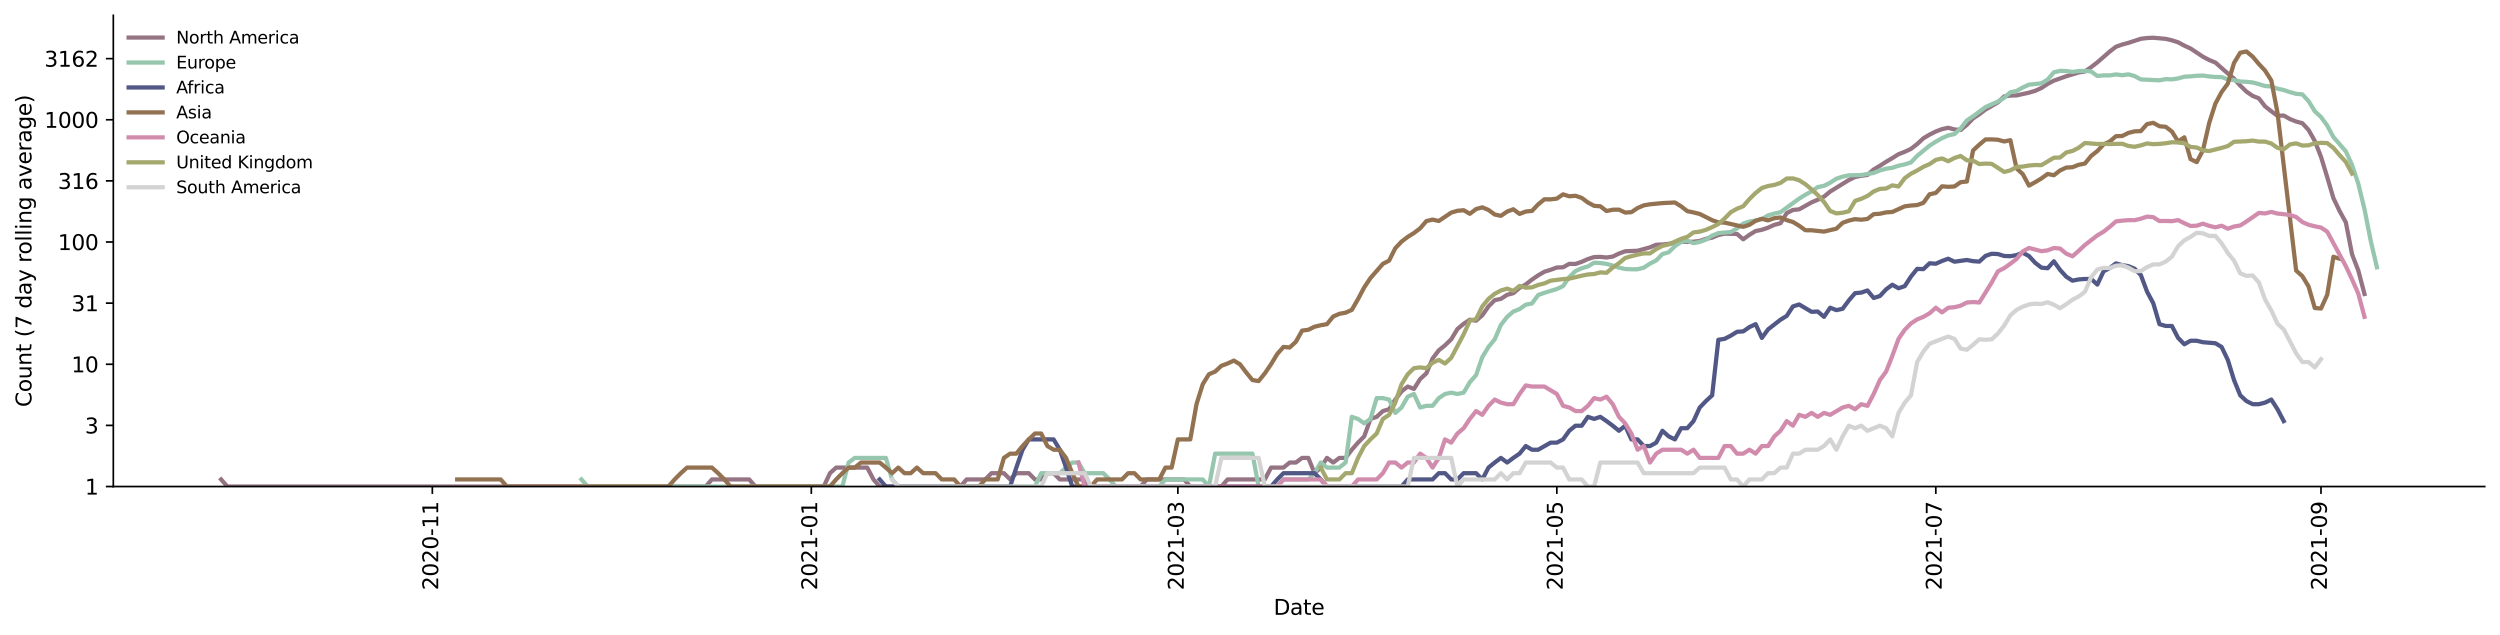 <?xml version="1.0" encoding="utf-8" standalone="no"?>
<!DOCTYPE svg PUBLIC "-//W3C//DTD SVG 1.1//EN"
  "http://www.w3.org/Graphics/SVG/1.1/DTD/svg11.dtd">
<svg height="298.621pt" version="1.1" viewBox="0 0 1176.528 298.621" width="1176.528pt" xmlns="http://www.w3.org/2000/svg" xmlns:xlink="http://www.w3.org/1999/xlink">
 <defs>
  <style type="text/css">*{stroke-linecap:butt;stroke-linejoin:round;}</style>
 </defs>
 <g id="figure_1">
  <g id="patch_1">
   <path d="M 0 298.621 
L 1176.528 298.621 
L 1176.528 0 
L 0 0 
z
" style="fill:#ffffff;"/>
  </g>
  <g id="axes_1">
   <g id="patch_2">
    <path d="M 53.328 228.96 
L 1169.328 228.96 
L 1169.328 7.2 
L 53.328 7.2 
z
" style="fill:#ffffff;"/>
   </g>
   <g id="matplotlib.axis_1">
    <g id="xtick_1">
     <g id="line2d_1">
      <defs>
       <path d="M 0 0 
L 0 3.5 
" id="m5126592ec9" style="stroke:#000000;stroke-width:0.8;"/>
      </defs>
      <g>
       <use style="stroke:#000000;stroke-width:0.8;" x="203.463" xlink:href="#m5126592ec9" y="228.96"/>
      </g>
     </g>
     <g id="text_1">
      <!-- 2020-11 -->
      <g transform="translate(206.223 277.743)rotate(-90)scale(0.1 -0.1)">
       <defs>
        <path d="M 1228 531 
L 3431 531 
L 3431 0 
L 469 0 
L 469 531 
Q 828 903 1448 1529 
Q 2069 2156 2228 2338 
Q 2531 2678 2651 2914 
Q 2772 3150 2772 3378 
Q 2772 3750 2511 3984 
Q 2250 4219 1831 4219 
Q 1534 4219 1204 4116 
Q 875 4013 500 3803 
L 500 4441 
Q 881 4594 1212 4672 
Q 1544 4750 1819 4750 
Q 2544 4750 2975 4387 
Q 3406 4025 3406 3419 
Q 3406 3131 3298 2873 
Q 3191 2616 2906 2266 
Q 2828 2175 2409 1742 
Q 1991 1309 1228 531 
z
" id="DejaVuSans-32" transform="scale(0.016)"/>
        <path d="M 2034 4250 
Q 1547 4250 1301 3770 
Q 1056 3291 1056 2328 
Q 1056 1369 1301 889 
Q 1547 409 2034 409 
Q 2525 409 2770 889 
Q 3016 1369 3016 2328 
Q 3016 3291 2770 3770 
Q 2525 4250 2034 4250 
z
M 2034 4750 
Q 2819 4750 3233 4129 
Q 3647 3509 3647 2328 
Q 3647 1150 3233 529 
Q 2819 -91 2034 -91 
Q 1250 -91 836 529 
Q 422 1150 422 2328 
Q 422 3509 836 4129 
Q 1250 4750 2034 4750 
z
" id="DejaVuSans-30" transform="scale(0.016)"/>
        <path d="M 313 2009 
L 1997 2009 
L 1997 1497 
L 313 1497 
L 313 2009 
z
" id="DejaVuSans-2d" transform="scale(0.016)"/>
        <path d="M 794 531 
L 1825 531 
L 1825 4091 
L 703 3866 
L 703 4441 
L 1819 4666 
L 2450 4666 
L 2450 531 
L 3481 531 
L 3481 0 
L 794 0 
L 794 531 
z
" id="DejaVuSans-31" transform="scale(0.016)"/>
       </defs>
       <use xlink:href="#DejaVuSans-32"/>
       <use x="63.623" xlink:href="#DejaVuSans-30"/>
       <use x="127.246" xlink:href="#DejaVuSans-32"/>
       <use x="190.869" xlink:href="#DejaVuSans-30"/>
       <use x="254.492" xlink:href="#DejaVuSans-2d"/>
       <use x="290.576" xlink:href="#DejaVuSans-31"/>
       <use x="354.199" xlink:href="#DejaVuSans-31"/>
      </g>
     </g>
    </g>
    <g id="xtick_2">
     <g id="line2d_2">
      <g>
       <use style="stroke:#000000;stroke-width:0.8;" x="381.813" xlink:href="#m5126592ec9" y="228.96"/>
      </g>
     </g>
     <g id="text_2">
      <!-- 2021-01 -->
      <g transform="translate(384.572 277.743)rotate(-90)scale(0.1 -0.1)">
       <use xlink:href="#DejaVuSans-32"/>
       <use x="63.623" xlink:href="#DejaVuSans-30"/>
       <use x="127.246" xlink:href="#DejaVuSans-32"/>
       <use x="190.869" xlink:href="#DejaVuSans-31"/>
       <use x="254.492" xlink:href="#DejaVuSans-2d"/>
       <use x="290.576" xlink:href="#DejaVuSans-30"/>
       <use x="354.199" xlink:href="#DejaVuSans-31"/>
      </g>
     </g>
    </g>
    <g id="xtick_3">
     <g id="line2d_3">
      <g>
       <use style="stroke:#000000;stroke-width:0.8;" x="554.315" xlink:href="#m5126592ec9" y="228.96"/>
      </g>
     </g>
     <g id="text_3">
      <!-- 2021-03 -->
      <g transform="translate(557.074 277.743)rotate(-90)scale(0.1 -0.1)">
       <defs>
        <path d="M 2597 2516 
Q 3050 2419 3304 2112 
Q 3559 1806 3559 1356 
Q 3559 666 3084 287 
Q 2609 -91 1734 -91 
Q 1441 -91 1130 -33 
Q 819 25 488 141 
L 488 750 
Q 750 597 1062 519 
Q 1375 441 1716 441 
Q 2309 441 2620 675 
Q 2931 909 2931 1356 
Q 2931 1769 2642 2001 
Q 2353 2234 1838 2234 
L 1294 2234 
L 1294 2753 
L 1863 2753 
Q 2328 2753 2575 2939 
Q 2822 3125 2822 3475 
Q 2822 3834 2567 4026 
Q 2313 4219 1838 4219 
Q 1578 4219 1281 4162 
Q 984 4106 628 3988 
L 628 4550 
Q 988 4650 1302 4700 
Q 1616 4750 1894 4750 
Q 2613 4750 3031 4423 
Q 3450 4097 3450 3541 
Q 3450 3153 3228 2886 
Q 3006 2619 2597 2516 
z
" id="DejaVuSans-33" transform="scale(0.016)"/>
       </defs>
       <use xlink:href="#DejaVuSans-32"/>
       <use x="63.623" xlink:href="#DejaVuSans-30"/>
       <use x="127.246" xlink:href="#DejaVuSans-32"/>
       <use x="190.869" xlink:href="#DejaVuSans-31"/>
       <use x="254.492" xlink:href="#DejaVuSans-2d"/>
       <use x="290.576" xlink:href="#DejaVuSans-30"/>
       <use x="354.199" xlink:href="#DejaVuSans-33"/>
      </g>
     </g>
    </g>
    <g id="xtick_4">
     <g id="line2d_4">
      <g>
       <use style="stroke:#000000;stroke-width:0.8;" x="732.664" xlink:href="#m5126592ec9" y="228.96"/>
      </g>
     </g>
     <g id="text_4">
      <!-- 2021-05 -->
      <g transform="translate(735.424 277.743)rotate(-90)scale(0.1 -0.1)">
       <defs>
        <path d="M 691 4666 
L 3169 4666 
L 3169 4134 
L 1269 4134 
L 1269 2991 
Q 1406 3038 1543 3061 
Q 1681 3084 1819 3084 
Q 2600 3084 3056 2656 
Q 3513 2228 3513 1497 
Q 3513 744 3044 326 
Q 2575 -91 1722 -91 
Q 1428 -91 1123 -41 
Q 819 9 494 109 
L 494 744 
Q 775 591 1075 516 
Q 1375 441 1709 441 
Q 2250 441 2565 725 
Q 2881 1009 2881 1497 
Q 2881 1984 2565 2268 
Q 2250 2553 1709 2553 
Q 1456 2553 1204 2497 
Q 953 2441 691 2322 
L 691 4666 
z
" id="DejaVuSans-35" transform="scale(0.016)"/>
       </defs>
       <use xlink:href="#DejaVuSans-32"/>
       <use x="63.623" xlink:href="#DejaVuSans-30"/>
       <use x="127.246" xlink:href="#DejaVuSans-32"/>
       <use x="190.869" xlink:href="#DejaVuSans-31"/>
       <use x="254.492" xlink:href="#DejaVuSans-2d"/>
       <use x="290.576" xlink:href="#DejaVuSans-30"/>
       <use x="354.199" xlink:href="#DejaVuSans-35"/>
      </g>
     </g>
    </g>
    <g id="xtick_5">
     <g id="line2d_5">
      <g>
       <use style="stroke:#000000;stroke-width:0.8;" x="911.014" xlink:href="#m5126592ec9" y="228.96"/>
      </g>
     </g>
     <g id="text_5">
      <!-- 2021-07 -->
      <g transform="translate(913.773 277.743)rotate(-90)scale(0.1 -0.1)">
       <defs>
        <path d="M 525 4666 
L 3525 4666 
L 3525 4397 
L 1831 0 
L 1172 0 
L 2766 4134 
L 525 4134 
L 525 4666 
z
" id="DejaVuSans-37" transform="scale(0.016)"/>
       </defs>
       <use xlink:href="#DejaVuSans-32"/>
       <use x="63.623" xlink:href="#DejaVuSans-30"/>
       <use x="127.246" xlink:href="#DejaVuSans-32"/>
       <use x="190.869" xlink:href="#DejaVuSans-31"/>
       <use x="254.492" xlink:href="#DejaVuSans-2d"/>
       <use x="290.576" xlink:href="#DejaVuSans-30"/>
       <use x="354.199" xlink:href="#DejaVuSans-37"/>
      </g>
     </g>
    </g>
    <g id="xtick_6">
     <g id="line2d_6">
      <g>
       <use style="stroke:#000000;stroke-width:0.8;" x="1092.287" xlink:href="#m5126592ec9" y="228.96"/>
      </g>
     </g>
     <g id="text_6">
      <!-- 2021-09 -->
      <g transform="translate(1095.046 277.743)rotate(-90)scale(0.1 -0.1)">
       <defs>
        <path d="M 703 97 
L 703 672 
Q 941 559 1184 500 
Q 1428 441 1663 441 
Q 2288 441 2617 861 
Q 2947 1281 2994 2138 
Q 2813 1869 2534 1725 
Q 2256 1581 1919 1581 
Q 1219 1581 811 2004 
Q 403 2428 403 3163 
Q 403 3881 828 4315 
Q 1253 4750 1959 4750 
Q 2769 4750 3195 4129 
Q 3622 3509 3622 2328 
Q 3622 1225 3098 567 
Q 2575 -91 1691 -91 
Q 1453 -91 1209 -44 
Q 966 3 703 97 
z
M 1959 2075 
Q 2384 2075 2632 2365 
Q 2881 2656 2881 3163 
Q 2881 3666 2632 3958 
Q 2384 4250 1959 4250 
Q 1534 4250 1286 3958 
Q 1038 3666 1038 3163 
Q 1038 2656 1286 2365 
Q 1534 2075 1959 2075 
z
" id="DejaVuSans-39" transform="scale(0.016)"/>
       </defs>
       <use xlink:href="#DejaVuSans-32"/>
       <use x="63.623" xlink:href="#DejaVuSans-30"/>
       <use x="127.246" xlink:href="#DejaVuSans-32"/>
       <use x="190.869" xlink:href="#DejaVuSans-31"/>
       <use x="254.492" xlink:href="#DejaVuSans-2d"/>
       <use x="290.576" xlink:href="#DejaVuSans-30"/>
       <use x="354.199" xlink:href="#DejaVuSans-39"/>
      </g>
     </g>
    </g>
    <g id="text_7">
     <!-- Date -->
     <g transform="translate(599.377 289.341)scale(0.1 -0.1)">
      <defs>
       <path d="M 1259 4147 
L 1259 519 
L 2022 519 
Q 2988 519 3436 956 
Q 3884 1394 3884 2338 
Q 3884 3275 3436 3711 
Q 2988 4147 2022 4147 
L 1259 4147 
z
M 628 4666 
L 1925 4666 
Q 3281 4666 3915 4102 
Q 4550 3538 4550 2338 
Q 4550 1131 3912 565 
Q 3275 0 1925 0 
L 628 0 
L 628 4666 
z
" id="DejaVuSans-44" transform="scale(0.016)"/>
       <path d="M 2194 1759 
Q 1497 1759 1228 1600 
Q 959 1441 959 1056 
Q 959 750 1161 570 
Q 1363 391 1709 391 
Q 2188 391 2477 730 
Q 2766 1069 2766 1631 
L 2766 1759 
L 2194 1759 
z
M 3341 1997 
L 3341 0 
L 2766 0 
L 2766 531 
Q 2569 213 2275 61 
Q 1981 -91 1556 -91 
Q 1019 -91 701 211 
Q 384 513 384 1019 
Q 384 1609 779 1909 
Q 1175 2209 1959 2209 
L 2766 2209 
L 2766 2266 
Q 2766 2663 2505 2880 
Q 2244 3097 1772 3097 
Q 1472 3097 1187 3025 
Q 903 2953 641 2809 
L 641 3341 
Q 956 3463 1253 3523 
Q 1550 3584 1831 3584 
Q 2591 3584 2966 3190 
Q 3341 2797 3341 1997 
z
" id="DejaVuSans-61" transform="scale(0.016)"/>
       <path d="M 1172 4494 
L 1172 3500 
L 2356 3500 
L 2356 3053 
L 1172 3053 
L 1172 1153 
Q 1172 725 1289 603 
Q 1406 481 1766 481 
L 2356 481 
L 2356 0 
L 1766 0 
Q 1100 0 847 248 
Q 594 497 594 1153 
L 594 3053 
L 172 3053 
L 172 3500 
L 594 3500 
L 594 4494 
L 1172 4494 
z
" id="DejaVuSans-74" transform="scale(0.016)"/>
       <path d="M 3597 1894 
L 3597 1613 
L 953 1613 
Q 991 1019 1311 708 
Q 1631 397 2203 397 
Q 2534 397 2845 478 
Q 3156 559 3463 722 
L 3463 178 
Q 3153 47 2828 -22 
Q 2503 -91 2169 -91 
Q 1331 -91 842 396 
Q 353 884 353 1716 
Q 353 2575 817 3079 
Q 1281 3584 2069 3584 
Q 2775 3584 3186 3129 
Q 3597 2675 3597 1894 
z
M 3022 2063 
Q 3016 2534 2758 2815 
Q 2500 3097 2075 3097 
Q 1594 3097 1305 2825 
Q 1016 2553 972 2059 
L 3022 2063 
z
" id="DejaVuSans-65" transform="scale(0.016)"/>
      </defs>
      <use xlink:href="#DejaVuSans-44"/>
      <use x="77.002" xlink:href="#DejaVuSans-61"/>
      <use x="138.281" xlink:href="#DejaVuSans-74"/>
      <use x="177.49" xlink:href="#DejaVuSans-65"/>
     </g>
    </g>
   </g>
   <g id="matplotlib.axis_2">
    <g id="ytick_1">
     <g id="line2d_7">
      <defs>
       <path d="M 0 0 
L -3.5 0 
" id="m1920c6be08" style="stroke:#000000;stroke-width:0.8;"/>
      </defs>
      <g>
       <use style="stroke:#000000;stroke-width:0.8;" x="53.328" xlink:href="#m1920c6be08" y="228.96"/>
      </g>
     </g>
     <g id="text_8">
      <!-- 1 -->
      <g transform="translate(39.966 232.759)scale(0.1 -0.1)">
       <use xlink:href="#DejaVuSans-31"/>
      </g>
     </g>
    </g>
    <g id="ytick_2">
     <g id="line2d_8">
      <g>
       <use style="stroke:#000000;stroke-width:0.8;" x="53.328" xlink:href="#m1920c6be08" y="200.193"/>
      </g>
     </g>
     <g id="text_9">
      <!-- 3 -->
      <g transform="translate(39.966 203.992)scale(0.1 -0.1)">
       <use xlink:href="#DejaVuSans-33"/>
      </g>
     </g>
    </g>
    <g id="ytick_3">
     <g id="line2d_9">
      <g>
       <use style="stroke:#000000;stroke-width:0.8;" x="53.328" xlink:href="#m1920c6be08" y="171.426"/>
      </g>
     </g>
     <g id="text_10">
      <!-- 10 -->
      <g transform="translate(33.603 175.226)scale(0.1 -0.1)">
       <use xlink:href="#DejaVuSans-31"/>
       <use x="63.623" xlink:href="#DejaVuSans-30"/>
      </g>
     </g>
    </g>
    <g id="ytick_4">
     <g id="line2d_10">
      <g>
       <use style="stroke:#000000;stroke-width:0.8;" x="53.328" xlink:href="#m1920c6be08" y="142.66"/>
      </g>
     </g>
     <g id="text_11">
      <!-- 31 -->
      <g transform="translate(33.603 146.459)scale(0.1 -0.1)">
       <use xlink:href="#DejaVuSans-33"/>
       <use x="63.623" xlink:href="#DejaVuSans-31"/>
      </g>
     </g>
    </g>
    <g id="ytick_5">
     <g id="line2d_11">
      <g>
       <use style="stroke:#000000;stroke-width:0.8;" x="53.328" xlink:href="#m1920c6be08" y="113.893"/>
      </g>
     </g>
     <g id="text_12">
      <!-- 100 -->
      <g transform="translate(27.241 117.692)scale(0.1 -0.1)">
       <use xlink:href="#DejaVuSans-31"/>
       <use x="63.623" xlink:href="#DejaVuSans-30"/>
       <use x="127.246" xlink:href="#DejaVuSans-30"/>
      </g>
     </g>
    </g>
    <g id="ytick_6">
     <g id="line2d_12">
      <g>
       <use style="stroke:#000000;stroke-width:0.8;" x="53.328" xlink:href="#m1920c6be08" y="85.126"/>
      </g>
     </g>
     <g id="text_13">
      <!-- 316 -->
      <g transform="translate(27.241 88.925)scale(0.1 -0.1)">
       <defs>
        <path d="M 2113 2584 
Q 1688 2584 1439 2293 
Q 1191 2003 1191 1497 
Q 1191 994 1439 701 
Q 1688 409 2113 409 
Q 2538 409 2786 701 
Q 3034 994 3034 1497 
Q 3034 2003 2786 2293 
Q 2538 2584 2113 2584 
z
M 3366 4563 
L 3366 3988 
Q 3128 4100 2886 4159 
Q 2644 4219 2406 4219 
Q 1781 4219 1451 3797 
Q 1122 3375 1075 2522 
Q 1259 2794 1537 2939 
Q 1816 3084 2150 3084 
Q 2853 3084 3261 2657 
Q 3669 2231 3669 1497 
Q 3669 778 3244 343 
Q 2819 -91 2113 -91 
Q 1303 -91 875 529 
Q 447 1150 447 2328 
Q 447 3434 972 4092 
Q 1497 4750 2381 4750 
Q 2619 4750 2861 4703 
Q 3103 4656 3366 4563 
z
" id="DejaVuSans-36" transform="scale(0.016)"/>
       </defs>
       <use xlink:href="#DejaVuSans-33"/>
       <use x="63.623" xlink:href="#DejaVuSans-31"/>
       <use x="127.246" xlink:href="#DejaVuSans-36"/>
      </g>
     </g>
    </g>
    <g id="ytick_7">
     <g id="line2d_13">
      <g>
       <use style="stroke:#000000;stroke-width:0.8;" x="53.328" xlink:href="#m1920c6be08" y="56.359"/>
      </g>
     </g>
     <g id="text_14">
      <!-- 1000 -->
      <g transform="translate(20.878 60.158)scale(0.1 -0.1)">
       <use xlink:href="#DejaVuSans-31"/>
       <use x="63.623" xlink:href="#DejaVuSans-30"/>
       <use x="127.246" xlink:href="#DejaVuSans-30"/>
       <use x="190.869" xlink:href="#DejaVuSans-30"/>
      </g>
     </g>
    </g>
    <g id="ytick_8">
     <g id="line2d_14">
      <g>
       <use style="stroke:#000000;stroke-width:0.8;" x="53.328" xlink:href="#m1920c6be08" y="27.592"/>
      </g>
     </g>
     <g id="text_15">
      <!-- 3162 -->
      <g transform="translate(20.878 31.391)scale(0.1 -0.1)">
       <use xlink:href="#DejaVuSans-33"/>
       <use x="63.623" xlink:href="#DejaVuSans-31"/>
       <use x="127.246" xlink:href="#DejaVuSans-36"/>
       <use x="190.869" xlink:href="#DejaVuSans-32"/>
      </g>
     </g>
    </g>
    <g id="text_16">
     <!-- Count (7 day rolling average) -->
     <g transform="translate(14.798 191.548)rotate(-90)scale(0.1 -0.1)">
      <defs>
       <path d="M 4122 4306 
L 4122 3641 
Q 3803 3938 3442 4084 
Q 3081 4231 2675 4231 
Q 1875 4231 1450 3742 
Q 1025 3253 1025 2328 
Q 1025 1406 1450 917 
Q 1875 428 2675 428 
Q 3081 428 3442 575 
Q 3803 722 4122 1019 
L 4122 359 
Q 3791 134 3420 21 
Q 3050 -91 2638 -91 
Q 1578 -91 968 557 
Q 359 1206 359 2328 
Q 359 3453 968 4101 
Q 1578 4750 2638 4750 
Q 3056 4750 3426 4639 
Q 3797 4528 4122 4306 
z
" id="DejaVuSans-43" transform="scale(0.016)"/>
       <path d="M 1959 3097 
Q 1497 3097 1228 2736 
Q 959 2375 959 1747 
Q 959 1119 1226 758 
Q 1494 397 1959 397 
Q 2419 397 2687 759 
Q 2956 1122 2956 1747 
Q 2956 2369 2687 2733 
Q 2419 3097 1959 3097 
z
M 1959 3584 
Q 2709 3584 3137 3096 
Q 3566 2609 3566 1747 
Q 3566 888 3137 398 
Q 2709 -91 1959 -91 
Q 1206 -91 779 398 
Q 353 888 353 1747 
Q 353 2609 779 3096 
Q 1206 3584 1959 3584 
z
" id="DejaVuSans-6f" transform="scale(0.016)"/>
       <path d="M 544 1381 
L 544 3500 
L 1119 3500 
L 1119 1403 
Q 1119 906 1312 657 
Q 1506 409 1894 409 
Q 2359 409 2629 706 
Q 2900 1003 2900 1516 
L 2900 3500 
L 3475 3500 
L 3475 0 
L 2900 0 
L 2900 538 
Q 2691 219 2414 64 
Q 2138 -91 1772 -91 
Q 1169 -91 856 284 
Q 544 659 544 1381 
z
M 1991 3584 
L 1991 3584 
z
" id="DejaVuSans-75" transform="scale(0.016)"/>
       <path d="M 3513 2113 
L 3513 0 
L 2938 0 
L 2938 2094 
Q 2938 2591 2744 2837 
Q 2550 3084 2163 3084 
Q 1697 3084 1428 2787 
Q 1159 2491 1159 1978 
L 1159 0 
L 581 0 
L 581 3500 
L 1159 3500 
L 1159 2956 
Q 1366 3272 1645 3428 
Q 1925 3584 2291 3584 
Q 2894 3584 3203 3211 
Q 3513 2838 3513 2113 
z
" id="DejaVuSans-6e" transform="scale(0.016)"/>
       <path id="DejaVuSans-20" transform="scale(0.016)"/>
       <path d="M 1984 4856 
Q 1566 4138 1362 3434 
Q 1159 2731 1159 2009 
Q 1159 1288 1364 580 
Q 1569 -128 1984 -844 
L 1484 -844 
Q 1016 -109 783 600 
Q 550 1309 550 2009 
Q 550 2706 781 3412 
Q 1013 4119 1484 4856 
L 1984 4856 
z
" id="DejaVuSans-28" transform="scale(0.016)"/>
       <path d="M 2906 2969 
L 2906 4863 
L 3481 4863 
L 3481 0 
L 2906 0 
L 2906 525 
Q 2725 213 2448 61 
Q 2172 -91 1784 -91 
Q 1150 -91 751 415 
Q 353 922 353 1747 
Q 353 2572 751 3078 
Q 1150 3584 1784 3584 
Q 2172 3584 2448 3432 
Q 2725 3281 2906 2969 
z
M 947 1747 
Q 947 1113 1208 752 
Q 1469 391 1925 391 
Q 2381 391 2643 752 
Q 2906 1113 2906 1747 
Q 2906 2381 2643 2742 
Q 2381 3103 1925 3103 
Q 1469 3103 1208 2742 
Q 947 2381 947 1747 
z
" id="DejaVuSans-64" transform="scale(0.016)"/>
       <path d="M 2059 -325 
Q 1816 -950 1584 -1140 
Q 1353 -1331 966 -1331 
L 506 -1331 
L 506 -850 
L 844 -850 
Q 1081 -850 1212 -737 
Q 1344 -625 1503 -206 
L 1606 56 
L 191 3500 
L 800 3500 
L 1894 763 
L 2988 3500 
L 3597 3500 
L 2059 -325 
z
" id="DejaVuSans-79" transform="scale(0.016)"/>
       <path d="M 2631 2963 
Q 2534 3019 2420 3045 
Q 2306 3072 2169 3072 
Q 1681 3072 1420 2755 
Q 1159 2438 1159 1844 
L 1159 0 
L 581 0 
L 581 3500 
L 1159 3500 
L 1159 2956 
Q 1341 3275 1631 3429 
Q 1922 3584 2338 3584 
Q 2397 3584 2469 3576 
Q 2541 3569 2628 3553 
L 2631 2963 
z
" id="DejaVuSans-72" transform="scale(0.016)"/>
       <path d="M 603 4863 
L 1178 4863 
L 1178 0 
L 603 0 
L 603 4863 
z
" id="DejaVuSans-6c" transform="scale(0.016)"/>
       <path d="M 603 3500 
L 1178 3500 
L 1178 0 
L 603 0 
L 603 3500 
z
M 603 4863 
L 1178 4863 
L 1178 4134 
L 603 4134 
L 603 4863 
z
" id="DejaVuSans-69" transform="scale(0.016)"/>
       <path d="M 2906 1791 
Q 2906 2416 2648 2759 
Q 2391 3103 1925 3103 
Q 1463 3103 1205 2759 
Q 947 2416 947 1791 
Q 947 1169 1205 825 
Q 1463 481 1925 481 
Q 2391 481 2648 825 
Q 2906 1169 2906 1791 
z
M 3481 434 
Q 3481 -459 3084 -895 
Q 2688 -1331 1869 -1331 
Q 1566 -1331 1297 -1286 
Q 1028 -1241 775 -1147 
L 775 -588 
Q 1028 -725 1275 -790 
Q 1522 -856 1778 -856 
Q 2344 -856 2625 -561 
Q 2906 -266 2906 331 
L 2906 616 
Q 2728 306 2450 153 
Q 2172 0 1784 0 
Q 1141 0 747 490 
Q 353 981 353 1791 
Q 353 2603 747 3093 
Q 1141 3584 1784 3584 
Q 2172 3584 2450 3431 
Q 2728 3278 2906 2969 
L 2906 3500 
L 3481 3500 
L 3481 434 
z
" id="DejaVuSans-67" transform="scale(0.016)"/>
       <path d="M 191 3500 
L 800 3500 
L 1894 563 
L 2988 3500 
L 3597 3500 
L 2284 0 
L 1503 0 
L 191 3500 
z
" id="DejaVuSans-76" transform="scale(0.016)"/>
       <path d="M 513 4856 
L 1013 4856 
Q 1481 4119 1714 3412 
Q 1947 2706 1947 2009 
Q 1947 1309 1714 600 
Q 1481 -109 1013 -844 
L 513 -844 
Q 928 -128 1133 580 
Q 1338 1288 1338 2009 
Q 1338 2731 1133 3434 
Q 928 4138 513 4856 
z
" id="DejaVuSans-29" transform="scale(0.016)"/>
      </defs>
      <use xlink:href="#DejaVuSans-43"/>
      <use x="69.824" xlink:href="#DejaVuSans-6f"/>
      <use x="131.006" xlink:href="#DejaVuSans-75"/>
      <use x="194.385" xlink:href="#DejaVuSans-6e"/>
      <use x="257.764" xlink:href="#DejaVuSans-74"/>
      <use x="296.973" xlink:href="#DejaVuSans-20"/>
      <use x="328.76" xlink:href="#DejaVuSans-28"/>
      <use x="367.773" xlink:href="#DejaVuSans-37"/>
      <use x="431.396" xlink:href="#DejaVuSans-20"/>
      <use x="463.184" xlink:href="#DejaVuSans-64"/>
      <use x="526.66" xlink:href="#DejaVuSans-61"/>
      <use x="587.939" xlink:href="#DejaVuSans-79"/>
      <use x="647.119" xlink:href="#DejaVuSans-20"/>
      <use x="678.906" xlink:href="#DejaVuSans-72"/>
      <use x="717.77" xlink:href="#DejaVuSans-6f"/>
      <use x="778.951" xlink:href="#DejaVuSans-6c"/>
      <use x="806.734" xlink:href="#DejaVuSans-6c"/>
      <use x="834.518" xlink:href="#DejaVuSans-69"/>
      <use x="862.301" xlink:href="#DejaVuSans-6e"/>
      <use x="925.68" xlink:href="#DejaVuSans-67"/>
      <use x="989.156" xlink:href="#DejaVuSans-20"/>
      <use x="1020.943" xlink:href="#DejaVuSans-61"/>
      <use x="1082.223" xlink:href="#DejaVuSans-76"/>
      <use x="1141.402" xlink:href="#DejaVuSans-65"/>
      <use x="1202.926" xlink:href="#DejaVuSans-72"/>
      <use x="1244.039" xlink:href="#DejaVuSans-61"/>
      <use x="1305.318" xlink:href="#DejaVuSans-67"/>
      <use x="1368.795" xlink:href="#DejaVuSans-65"/>
      <use x="1430.318" xlink:href="#DejaVuSans-29"/>
     </g>
    </g>
   </g>
   <g id="line2d_15">
    <path clip-path="url(#p09877d179f)" d="M 104.055 225.624 
L 106.979 228.96 
L 332.109 228.96 
L 335.033 225.624 
L 352.575 225.624 
L 355.499 228.96 
L 387.66 228.96 
L 390.584 222.681 
L 393.508 220.048 
L 408.127 220.048 
L 411.05 225.624 
L 413.974 228.96 
L 451.983 228.96 
L 454.907 225.624 
L 463.678 225.624 
L 466.602 222.681 
L 472.449 222.681 
L 475.373 225.624 
L 478.297 222.681 
L 484.144 222.681 
L 487.068 225.624 
L 489.992 225.624 
L 492.916 222.681 
L 495.84 222.681 
L 498.763 225.624 
L 510.458 225.624 
L 513.382 228.96 
L 536.772 228.96 
L 539.696 225.624 
L 557.239 225.624 
L 560.162 228.96 
L 574.781 228.96 
L 577.705 225.624 
L 595.247 225.624 
L 598.171 220.048 
L 604.019 220.048 
L 606.942 217.666 
L 609.866 217.666 
L 612.79 215.492 
L 615.714 215.492 
L 618.638 222.681 
L 621.561 220.048 
L 624.485 215.492 
L 627.409 217.666 
L 630.333 215.492 
L 633.256 215.492 
L 636.18 211.641 
L 639.104 208.304 
L 642.028 205.361 
L 644.951 197.153 
L 647.875 196.173 
L 650.799 193.444 
L 653.723 192.597 
L 656.646 188.042 
L 659.57 184.19 
L 662.494 181.917 
L 665.418 183.028 
L 668.341 178.378 
L 671.265 175.698 
L 674.189 168.722 
L 677.113 164.871 
L 680.037 162.514 
L 682.96 159.683 
L 685.884 154.831 
L 688.808 152.383 
L 691.732 150.46 
L 694.655 150.927 
L 697.579 148.389 
L 700.503 144.215 
L 703.427 141.272 
L 706.35 140.639 
L 709.274 138.736 
L 712.198 137.976 
L 715.122 135.484 
L 718.045 133.845 
L 720.969 131.572 
L 723.893 129.555 
L 726.817 127.876 
L 729.74 126.956 
L 732.664 125.895 
L 735.588 125.78 
L 738.512 124.167 
L 741.436 124.221 
L 744.359 123.216 
L 747.283 121.903 
L 750.207 120.986 
L 753.131 120.891 
L 756.054 121.176 
L 758.978 120.75 
L 761.902 119.335 
L 764.826 118.249 
L 770.673 117.996 
L 776.521 116.407 
L 779.444 115.174 
L 782.368 115.062 
L 785.292 114.764 
L 791.139 113.786 
L 794.063 113.857 
L 796.987 113.75 
L 799.911 113.398 
L 802.835 112.403 
L 805.758 111.838 
L 808.682 110.587 
L 811.606 109.97 
L 817.453 110.092 
L 820.377 112.606 
L 823.301 110.494 
L 826.225 108.72 
L 829.148 108.146 
L 832.072 107.146 
L 834.996 105.819 
L 837.92 105.056 
L 840.843 100.3 
L 843.767 98.812 
L 846.691 98.521 
L 852.538 95.236 
L 855.462 93.998 
L 858.386 92.544 
L 861.31 90.142 
L 870.081 84.718 
L 873.005 83.304 
L 875.929 82.734 
L 878.852 82.337 
L 881.776 79.759 
L 884.7 78.026 
L 887.624 76.121 
L 890.547 74.41 
L 893.471 72.568 
L 896.395 71.44 
L 899.319 70.062 
L 902.242 67.802 
L 905.166 65.083 
L 908.09 63.348 
L 911.014 61.881 
L 913.938 60.762 
L 916.861 60.132 
L 919.785 60.92 
L 922.709 61.161 
L 925.633 58.735 
L 928.556 55.714 
L 931.48 53.768 
L 934.404 51.549 
L 940.251 48.175 
L 943.175 45.397 
L 946.099 44.982 
L 949.023 44.902 
L 954.87 43.607 
L 957.794 42.74 
L 960.718 41.41 
L 963.641 39.47 
L 966.565 37.952 
L 972.413 35.882 
L 978.26 34.099 
L 981.184 33.632 
L 984.108 31.593 
L 987.032 29.345 
L 992.879 24.247 
L 995.803 22 
L 998.727 20.958 
L 1001.65 20.171 
L 1007.498 18.254 
L 1010.422 17.899 
L 1013.345 17.76 
L 1019.193 18.28 
L 1022.117 18.968 
L 1025.04 19.902 
L 1027.964 21.478 
L 1030.888 22.809 
L 1036.736 26.701 
L 1039.659 28.246 
L 1042.583 29.427 
L 1048.431 34.572 
L 1051.354 37 
L 1054.278 40.289 
L 1057.202 43.113 
L 1060.126 45.131 
L 1063.049 46.285 
L 1065.973 50.049 
L 1068.897 52.357 
L 1071.821 54.515 
L 1074.744 54.357 
L 1077.668 56.033 
L 1080.592 57.198 
L 1083.516 57.985 
L 1086.439 61.161 
L 1089.363 66.35 
L 1092.287 73.786 
L 1095.211 83.336 
L 1098.135 93.268 
L 1101.058 99.345 
L 1103.982 104.658 
L 1106.906 119.692 
L 1109.83 127.259 
L 1112.753 138.353 
L 1112.753 138.353 
" style="fill:none;stroke:#947383;stroke-linecap:square;stroke-width:2;"/>
   </g>
   <g id="line2d_16">
    <path clip-path="url(#p09877d179f)" d="M 273.634 225.624 
L 276.557 228.96 
L 396.432 228.96 
L 399.355 217.666 
L 402.279 215.492 
L 416.898 215.492 
L 419.822 225.624 
L 422.745 228.96 
L 487.068 228.96 
L 489.992 222.681 
L 498.763 222.681 
L 501.687 220.048 
L 504.611 217.666 
L 507.535 217.666 
L 510.458 222.681 
L 519.23 222.681 
L 522.153 225.624 
L 525.077 228.96 
L 545.543 228.96 
L 548.467 225.624 
L 566.01 225.624 
L 568.934 228.96 
L 571.857 213.492 
L 589.4 213.492 
L 592.324 228.96 
L 601.095 228.96 
L 604.019 225.624 
L 615.714 225.624 
L 618.638 222.681 
L 621.561 217.666 
L 624.485 220.048 
L 630.333 220.048 
L 633.256 217.666 
L 636.18 196.173 
L 639.104 197.153 
L 642.028 199.236 
L 644.951 197.153 
L 647.875 187.357 
L 650.799 187.357 
L 653.723 188.042 
L 656.646 194.321 
L 659.57 191.778 
L 662.494 186.691 
L 665.418 185.409 
L 668.341 191.778 
L 671.265 190.985 
L 674.189 190.985 
L 677.113 187.357 
L 680.037 185.409 
L 682.96 184.792 
L 685.884 185.409 
L 688.808 184.792 
L 691.732 179.834 
L 694.655 176.56 
L 697.579 168.09 
L 700.503 163.275 
L 703.427 159.683 
L 706.35 152.888 
L 709.274 149.109 
L 712.198 146.608 
L 715.122 145.446 
L 718.045 143.388 
L 720.969 142.813 
L 723.893 138.832 
L 726.817 137.789 
L 732.664 135.997 
L 735.588 134.651 
L 738.512 130.37 
L 741.436 127.565 
L 744.359 126.243 
L 747.283 125.381 
L 750.207 123.634 
L 753.131 123.793 
L 756.054 124.167 
L 758.978 124.988 
L 761.902 125.953 
L 764.826 126.597 
L 767.749 126.716 
L 770.673 126.716 
L 773.597 125.953 
L 776.521 124.06 
L 779.444 122.551 
L 782.368 119.558 
L 785.292 118.721 
L 788.216 115.86 
L 791.139 113.857 
L 794.063 113.293 
L 796.987 114.434 
L 799.911 113.857 
L 802.835 112.776 
L 805.758 110.871 
L 808.682 109.697 
L 814.53 109.189 
L 817.453 107.502 
L 820.377 105.232 
L 823.301 104.242 
L 826.225 103.762 
L 829.148 103.127 
L 832.072 101.358 
L 834.996 100.508 
L 837.92 99.869 
L 846.691 93.472 
L 849.615 91.649 
L 852.538 90.1 
L 855.462 88.052 
L 858.386 87.462 
L 861.31 85.971 
L 864.234 84.104 
L 867.157 83.137 
L 870.081 82.499 
L 875.929 82.377 
L 881.776 81.376 
L 884.7 80.209 
L 887.624 79.388 
L 890.547 78.961 
L 893.471 77.984 
L 896.395 77.356 
L 899.319 76.422 
L 902.242 73.345 
L 908.09 68.535 
L 911.014 66.671 
L 913.938 65.017 
L 916.861 63.719 
L 919.785 63.104 
L 922.709 60.395 
L 925.633 56.697 
L 928.556 54.715 
L 934.404 50.387 
L 940.251 47.789 
L 943.175 46.019 
L 946.099 43.413 
L 949.023 42.812 
L 951.946 41.17 
L 954.87 39.836 
L 960.718 39.215 
L 963.641 37.451 
L 966.565 34.033 
L 969.489 33.344 
L 972.413 33.447 
L 975.337 33.866 
L 978.26 33.434 
L 981.184 33.337 
L 984.108 33.645 
L 987.032 35.763 
L 989.955 35.476 
L 992.879 35.495 
L 995.803 35.019 
L 998.727 35.401 
L 1001.65 34.986 
L 1004.574 35.808 
L 1007.498 37.379 
L 1016.269 37.805 
L 1019.193 37.236 
L 1022.117 37.357 
L 1025.04 36.913 
L 1027.964 36.089 
L 1030.888 35.95 
L 1033.812 35.658 
L 1036.736 35.574 
L 1039.659 35.967 
L 1042.583 36.232 
L 1045.507 36.275 
L 1048.431 37.359 
L 1051.354 37.731 
L 1054.278 38.364 
L 1057.202 38.508 
L 1060.126 38.796 
L 1063.049 39.581 
L 1065.973 40.485 
L 1068.897 40.669 
L 1071.821 41.72 
L 1074.744 42.37 
L 1077.668 43.356 
L 1080.592 44.155 
L 1083.516 44.406 
L 1086.439 47.6 
L 1089.363 52.363 
L 1092.287 55.058 
L 1095.211 59.075 
L 1098.135 64.508 
L 1103.982 71.252 
L 1106.906 77.639 
L 1109.83 86.418 
L 1112.753 98.444 
L 1115.677 113.293 
L 1118.601 125.78 
L 1118.601 125.78 
" style="fill:none;stroke:#96c6ad;stroke-linecap:square;stroke-width:2;"/>
   </g>
   <g id="line2d_17">
    <path clip-path="url(#p09877d179f)" d="M 413.974 225.624 
L 416.898 228.96 
L 475.373 228.96 
L 478.297 220.048 
L 481.221 211.641 
L 484.144 206.789 
L 495.84 206.789 
L 498.763 211.641 
L 501.687 220.048 
L 504.611 228.96 
L 598.171 228.96 
L 601.095 225.624 
L 604.019 222.681 
L 618.638 222.681 
L 621.561 225.624 
L 624.485 228.96 
L 659.57 228.96 
L 662.494 225.624 
L 674.189 225.624 
L 677.113 222.681 
L 680.037 222.681 
L 682.96 225.624 
L 685.884 225.624 
L 688.808 222.681 
L 694.655 222.681 
L 697.579 225.624 
L 700.503 220.048 
L 703.427 217.666 
L 706.35 215.492 
L 709.274 217.666 
L 712.198 215.492 
L 715.122 213.492 
L 718.045 209.917 
L 720.969 211.641 
L 723.893 211.641 
L 729.74 208.304 
L 732.664 208.304 
L 735.588 206.789 
L 738.512 202.729 
L 741.436 200.347 
L 744.359 200.347 
L 747.283 196.173 
L 750.207 197.153 
L 753.131 196.173 
L 756.054 198.173 
L 758.978 200.347 
L 761.902 202.729 
L 764.826 200.347 
L 767.749 206.789 
L 770.673 206.789 
L 773.597 209.917 
L 776.521 209.917 
L 779.444 208.304 
L 782.368 202.729 
L 785.292 205.361 
L 788.216 206.789 
L 791.139 201.509 
L 794.063 201.509 
L 796.987 198.173 
L 799.911 191.778 
L 802.835 188.746 
L 805.758 186.042 
L 808.682 159.907 
L 811.606 159.46 
L 814.53 157.959 
L 817.453 156.152 
L 820.377 155.959 
L 823.301 153.929 
L 826.225 152.55 
L 829.148 159.022 
L 832.072 155.016 
L 837.92 150.46 
L 840.843 148.675 
L 843.767 144.215 
L 846.691 143.272 
L 852.538 146.741 
L 855.462 146.608 
L 858.386 149.109 
L 861.31 144.823 
L 864.234 145.956 
L 867.157 145.32 
L 870.081 141.379 
L 873.005 137.976 
L 875.929 137.696 
L 878.852 136.699 
L 881.776 140.226 
L 884.7 139.321 
L 887.624 136.171 
L 890.547 134.004 
L 893.471 135.654 
L 896.395 134.651 
L 899.319 130.164 
L 902.242 126.538 
L 905.166 126.656 
L 908.09 123.899 
L 911.014 124.113 
L 913.938 122.805 
L 916.861 121.756 
L 919.785 123.164 
L 925.633 122.35 
L 928.556 122.907 
L 931.48 123.113 
L 934.404 120.423 
L 937.328 119.424 
L 940.251 119.558 
L 943.175 120.47 
L 946.099 120.563 
L 949.023 120.055 
L 951.946 118.939 
L 954.87 120.516 
L 957.794 123.687 
L 960.718 125.953 
L 963.641 126.243 
L 966.565 122.958 
L 969.489 127.016 
L 972.413 130.232 
L 975.337 132.084 
L 978.26 131.499 
L 981.184 131.284 
L 984.108 131.284 
L 987.032 133.924 
L 989.955 127.689 
L 992.879 126.127 
L 995.803 123.953 
L 998.727 124.767 
L 1001.65 125.268 
L 1004.574 126.479 
L 1007.498 129.422 
L 1010.422 137.238 
L 1013.345 142.7 
L 1016.269 152.55 
L 1019.193 153.403 
L 1022.117 153.403 
L 1025.04 159.022 
L 1027.964 162.019 
L 1030.888 160.361 
L 1033.812 160.361 
L 1036.736 161.058 
L 1042.583 161.534 
L 1045.507 163.275 
L 1048.431 169.371 
L 1051.354 178.854 
L 1054.278 186.042 
L 1057.202 188.746 
L 1060.126 190.216 
L 1063.049 190.216 
L 1065.973 189.47 
L 1068.897 188.042 
L 1071.821 192.597 
L 1074.744 198.173 
L 1074.744 198.173 
" style="fill:none;stroke:#525886;stroke-linecap:square;stroke-width:2;"/>
   </g>
   <g id="line2d_18">
    <path clip-path="url(#p09877d179f)" d="M 215.158 225.624 
L 235.625 225.624 
L 238.548 228.96 
L 314.566 228.96 
L 317.49 225.624 
L 320.414 222.681 
L 323.338 220.048 
L 335.033 220.048 
L 337.956 222.681 
L 340.88 225.624 
L 343.804 228.96 
L 390.584 228.96 
L 393.508 225.624 
L 396.432 222.681 
L 399.355 220.048 
L 402.279 220.048 
L 405.203 217.666 
L 413.974 217.666 
L 416.898 220.048 
L 419.822 222.681 
L 422.745 220.048 
L 425.669 222.681 
L 428.593 222.681 
L 431.517 220.048 
L 434.441 222.681 
L 440.288 222.681 
L 443.212 225.624 
L 449.059 225.624 
L 451.983 228.96 
L 460.754 228.96 
L 463.678 225.624 
L 469.526 225.624 
L 472.449 215.492 
L 475.373 213.492 
L 478.297 213.492 
L 481.221 209.917 
L 484.144 206.789 
L 487.068 204.01 
L 489.992 204.01 
L 492.916 209.917 
L 495.84 211.641 
L 498.763 211.641 
L 501.687 215.492 
L 504.611 222.681 
L 507.535 228.96 
L 513.382 228.96 
L 516.306 225.624 
L 528.001 225.624 
L 530.925 222.681 
L 533.848 222.681 
L 536.772 225.624 
L 545.543 225.624 
L 548.467 220.048 
L 551.391 220.048 
L 554.315 206.789 
L 560.162 206.789 
L 563.086 190.216 
L 566.01 180.854 
L 568.934 176.125 
L 571.857 174.865 
L 574.781 172.151 
L 577.705 171.072 
L 580.629 169.702 
L 583.552 171.426 
L 586.476 175.278 
L 589.4 178.854 
L 592.324 179.339 
L 595.247 175.698 
L 598.171 171.426 
L 601.095 166.575 
L 604.019 163.275 
L 606.942 163.534 
L 609.866 160.824 
L 612.79 155.577 
L 615.714 155.201 
L 618.638 153.753 
L 621.561 153.058 
L 624.485 152.55 
L 627.409 148.963 
L 630.333 147.689 
L 633.256 147.143 
L 636.18 145.828 
L 639.104 140.744 
L 642.028 135.231 
L 644.951 130.858 
L 650.799 124.167 
L 653.723 122.652 
L 656.646 116.804 
L 659.57 113.715 
L 662.494 111.479 
L 665.418 109.666 
L 668.341 107.447 
L 671.265 104.049 
L 674.189 103.337 
L 677.113 104.001 
L 682.96 100.053 
L 685.884 99.206 
L 688.808 98.93 
L 691.732 100.613 
L 694.655 98.387 
L 697.579 97.575 
L 700.503 98.812 
L 703.427 100.951 
L 706.35 101.576 
L 709.274 99.565 
L 712.198 98.483 
L 715.122 100.676 
L 718.045 99.545 
L 720.969 99.265 
L 723.893 96.149 
L 726.817 93.789 
L 729.74 93.821 
L 732.664 93.472 
L 735.588 91.459 
L 738.512 92.377 
L 741.436 92.137 
L 744.359 93.128 
L 747.283 95.286 
L 750.207 96.861 
L 753.131 97.078 
L 756.054 99.305 
L 758.978 98.696 
L 761.902 98.657 
L 764.826 100.033 
L 767.749 99.849 
L 770.673 97.893 
L 773.597 96.645 
L 776.521 96.131 
L 782.368 95.576 
L 788.216 95.286 
L 791.139 97.096 
L 794.063 99.365 
L 796.987 99.971 
L 799.911 100.697 
L 805.758 103.619 
L 808.682 104.658 
L 811.606 104.757 
L 820.377 106.74 
L 823.301 105.793 
L 826.225 103.905 
L 829.148 102.965 
L 832.072 103.714 
L 834.996 102.69 
L 837.92 102.328 
L 840.843 103.595 
L 843.767 104.461 
L 846.691 106.236 
L 849.615 108.346 
L 852.538 108.374 
L 858.386 108.983 
L 864.234 107.613 
L 867.157 104.856 
L 870.081 103.809 
L 873.005 103.127 
L 875.929 103.407 
L 878.852 103.035 
L 881.776 100.782 
L 884.7 100.592 
L 887.624 99.951 
L 890.547 99.747 
L 896.395 97.096 
L 899.319 96.717 
L 902.242 96.502 
L 905.166 95.456 
L 908.09 91.43 
L 911.014 90.799 
L 913.938 87.686 
L 916.861 87.925 
L 919.785 87.749 
L 922.709 85.738 
L 925.633 85.416 
L 928.556 70.789 
L 931.48 68.08 
L 934.404 65.631 
L 937.328 65.6 
L 940.251 65.76 
L 943.175 66.58 
L 946.099 65.964 
L 949.023 79.272 
L 951.946 81.946 
L 954.87 87.351 
L 957.794 85.727 
L 960.718 83.974 
L 963.641 81.857 
L 966.565 82.479 
L 969.489 80.218 
L 972.413 78.856 
L 975.337 78.698 
L 978.26 77.547 
L 981.184 76.954 
L 984.108 73.373 
L 987.032 71.084 
L 989.955 67.977 
L 992.879 66.585 
L 995.803 64.096 
L 998.727 64.008 
L 1001.65 62.544 
L 1004.574 61.81 
L 1007.498 61.704 
L 1010.422 58.396 
L 1013.345 57.807 
L 1016.269 59.42 
L 1019.193 59.667 
L 1022.117 61.89 
L 1025.04 66.59 
L 1027.964 64.627 
L 1030.888 74.892 
L 1033.812 76.287 
L 1036.736 70.707 
L 1039.659 57.92 
L 1042.583 48.76 
L 1045.507 43.328 
L 1048.431 39.352 
L 1051.354 29.619 
L 1054.278 24.822 
L 1057.202 24.231 
L 1060.126 26.65 
L 1063.049 30.128 
L 1065.973 33.235 
L 1068.897 37.848 
L 1071.821 53.116 
L 1080.592 127.32 
L 1083.516 129.959 
L 1086.439 134.815 
L 1089.363 144.946 
L 1092.287 145.195 
L 1095.211 138.736 
L 1098.135 120.844 
L 1101.058 121.756 
L 1101.058 121.756 
" style="fill:none;stroke:#937252;stroke-linecap:square;stroke-width:2;"/>
   </g>
   <g id="line2d_19">
    <path clip-path="url(#p09877d179f)" d="M 507.535 217.666 
L 510.458 228.96 
L 601.095 228.96 
L 604.019 225.624 
L 621.561 225.624 
L 624.485 228.96 
L 636.18 228.96 
L 639.104 225.624 
L 647.875 225.624 
L 650.799 222.681 
L 653.723 217.666 
L 656.646 217.666 
L 659.57 220.048 
L 662.494 217.666 
L 665.418 217.666 
L 668.341 213.492 
L 671.265 215.492 
L 674.189 220.048 
L 677.113 215.492 
L 680.037 206.789 
L 682.96 208.304 
L 685.884 204.01 
L 688.808 201.509 
L 691.732 197.153 
L 694.655 193.444 
L 697.579 195.23 
L 700.503 190.985 
L 703.427 188.042 
L 706.35 189.47 
L 709.274 190.216 
L 712.198 190.216 
L 715.122 185.409 
L 718.045 181.38 
L 720.969 181.917 
L 726.817 181.917 
L 732.664 185.409 
L 735.588 190.985 
L 738.512 191.778 
L 741.436 193.444 
L 744.359 193.444 
L 747.283 190.985 
L 750.207 187.357 
L 753.131 188.042 
L 756.054 186.691 
L 758.978 190.216 
L 761.902 196.173 
L 764.826 199.236 
L 767.749 204.01 
L 770.673 211.641 
L 773.597 209.917 
L 776.521 217.666 
L 779.444 213.492 
L 782.368 211.641 
L 791.139 211.641 
L 794.063 213.492 
L 796.987 211.641 
L 799.911 215.492 
L 808.682 215.492 
L 811.606 209.917 
L 814.53 209.917 
L 817.453 213.492 
L 820.377 213.492 
L 823.301 211.641 
L 826.225 213.492 
L 829.148 209.917 
L 832.072 209.917 
L 834.996 205.361 
L 837.92 202.729 
L 840.843 198.173 
L 843.767 200.347 
L 846.691 195.23 
L 849.615 196.173 
L 852.538 194.321 
L 855.462 196.173 
L 858.386 194.321 
L 861.31 195.23 
L 867.157 191.778 
L 870.081 190.985 
L 873.005 192.597 
L 875.929 190.216 
L 878.852 190.985 
L 881.776 185.409 
L 884.7 178.854 
L 887.624 174.865 
L 890.547 167.473 
L 893.471 159.46 
L 896.395 155.201 
L 899.319 152.217 
L 902.242 150.306 
L 905.166 149.109 
L 908.09 147.415 
L 911.014 144.823 
L 913.938 147.008 
L 916.861 144.823 
L 919.785 144.578 
L 922.709 143.857 
L 925.633 142.363 
L 928.556 142.141 
L 931.48 142.363 
L 937.328 132.91 
L 940.251 127.689 
L 943.175 126.185 
L 946.099 124.113 
L 949.023 121.854 
L 951.946 118.292 
L 954.87 116.684 
L 960.718 118.207 
L 963.641 117.828 
L 966.565 116.724 
L 969.489 116.965 
L 972.413 119.379 
L 975.337 120.609 
L 978.26 118.038 
L 981.184 115.287 
L 987.032 110.776 
L 989.955 109.041 
L 992.879 106.74 
L 995.803 104.194 
L 998.727 103.833 
L 1001.65 103.595 
L 1004.574 103.619 
L 1007.498 102.919 
L 1010.422 101.949 
L 1013.345 102.194 
L 1016.269 104.025 
L 1019.193 103.977 
L 1022.117 104.097 
L 1025.04 103.595 
L 1027.964 105.031 
L 1030.888 106.341 
L 1033.812 106.21 
L 1036.736 105.257 
L 1039.659 106.289 
L 1042.583 106.983 
L 1045.507 106.236 
L 1048.431 107.641 
L 1051.354 106.607 
L 1054.278 106.105 
L 1057.202 104.242 
L 1063.049 100.197 
L 1065.973 100.446 
L 1068.897 99.727 
L 1071.821 100.508 
L 1074.744 100.782 
L 1077.668 101.186 
L 1080.592 102.104 
L 1083.516 104.51 
L 1086.439 105.767 
L 1089.363 106.5 
L 1092.287 107.091 
L 1095.211 109.041 
L 1103.982 125.268 
L 1106.906 131.499 
L 1109.83 138.163 
L 1112.753 149.109 
L 1112.753 149.109 
" style="fill:none;stroke:#d18cad;stroke-linecap:square;stroke-width:2;"/>
   </g>
   <g id="line2d_20">
    <path clip-path="url(#p09877d179f)" d="M 621.561 220.048 
L 624.485 225.624 
L 630.333 225.624 
L 633.256 222.681 
L 636.18 222.681 
L 639.104 215.492 
L 642.028 209.917 
L 644.951 206.789 
L 647.875 204.01 
L 650.799 197.153 
L 653.723 195.23 
L 656.646 189.47 
L 659.57 180.854 
L 662.494 176.125 
L 665.418 173.278 
L 668.341 172.897 
L 671.265 173.278 
L 674.189 170.722 
L 677.113 169.371 
L 680.037 171.072 
L 682.96 168.404 
L 688.808 157.342 
L 691.732 150.927 
L 694.655 150.154 
L 697.579 144.215 
L 700.503 140.639 
L 703.427 138.258 
L 706.35 136.699 
L 709.274 135.825 
L 712.198 136.877 
L 715.122 134.569 
L 718.045 135.399 
L 720.969 135.231 
L 723.893 134.084 
L 726.817 133.373 
L 729.74 132.084 
L 735.588 131.355 
L 738.512 131.141 
L 744.359 129.756 
L 747.283 129.157 
L 750.207 128.961 
L 753.131 128.19 
L 756.054 128.38 
L 758.978 125.895 
L 761.902 123.846 
L 764.826 121.416 
L 767.749 120.563 
L 770.673 119.828 
L 773.597 119.246 
L 776.521 119.246 
L 779.444 117.209 
L 782.368 115.706 
L 785.292 115.024 
L 791.139 112.403 
L 794.063 111.479 
L 796.987 109.367 
L 799.911 109.012 
L 802.835 108.146 
L 805.758 106.902 
L 808.682 105.409 
L 811.606 102.827 
L 814.53 99.869 
L 817.453 98.215 
L 820.377 97.06 
L 823.301 93.678 
L 826.225 90.813 
L 829.148 88.487 
L 832.072 87.537 
L 834.996 87.032 
L 837.92 86.076 
L 840.843 84.017 
L 843.767 83.964 
L 846.691 84.83 
L 849.615 86.669 
L 852.538 89.114 
L 855.462 91.796 
L 858.386 95.033 
L 861.31 99.285 
L 864.234 100.425 
L 867.157 100.115 
L 870.081 99.445 
L 873.005 94.568 
L 875.929 93.551 
L 878.852 92.212 
L 881.776 90.1 
L 884.7 88.89 
L 887.624 88.72 
L 890.547 87.228 
L 893.471 87.761 
L 896.395 83.867 
L 899.319 81.748 
L 902.242 80.237 
L 905.166 78.489 
L 908.09 77.224 
L 911.014 75.24 
L 913.938 74.572 
L 916.861 75.871 
L 919.785 74.351 
L 922.709 73.402 
L 925.633 75.446 
L 928.556 75.615 
L 931.48 77.207 
L 934.404 76.978 
L 937.328 77.117 
L 943.175 80.905 
L 946.099 80.19 
L 949.023 78.585 
L 951.946 78.394 
L 954.87 77.891 
L 957.794 77.655 
L 960.718 77.722 
L 966.565 74.234 
L 969.489 74.14 
L 972.413 71.736 
L 975.337 71.052 
L 978.26 69.519 
L 981.184 67.294 
L 987.032 67.768 
L 989.955 67.717 
L 992.879 67.779 
L 998.727 67.656 
L 1001.65 68.698 
L 1004.574 69.075 
L 1007.498 68.419 
L 1010.422 67.51 
L 1013.345 67.841 
L 1016.269 67.717 
L 1019.193 67.421 
L 1022.117 66.931 
L 1025.04 67.062 
L 1027.964 67.432 
L 1030.888 69.147 
L 1033.812 69.404 
L 1036.736 70.77 
L 1039.659 71.071 
L 1045.507 69.603 
L 1048.431 68.751 
L 1051.354 66.725 
L 1057.202 66.467 
L 1060.126 66.148 
L 1063.049 66.644 
L 1065.973 66.628 
L 1068.897 67.544 
L 1071.821 69.573 
L 1074.744 70.273 
L 1077.668 67.96 
L 1080.592 67.471 
L 1083.516 68.488 
L 1086.439 68.378 
L 1089.363 67.421 
L 1092.287 67.222 
L 1095.211 67.338 
L 1098.135 69.609 
L 1101.058 73.044 
L 1103.982 76.216 
L 1106.906 81.699 
L 1106.906 81.699 
" style="fill:none;stroke:#a4a86f;stroke-linecap:square;stroke-width:2;"/>
   </g>
   <g id="line2d_21">
    <path clip-path="url(#p09877d179f)" d="M 419.822 225.624 
L 422.745 228.96 
L 489.992 228.96 
L 492.916 222.681 
L 510.458 222.681 
L 513.382 228.96 
L 571.857 228.96 
L 574.781 215.492 
L 592.324 215.492 
L 595.247 228.96 
L 662.494 228.96 
L 665.418 215.492 
L 682.96 215.492 
L 685.884 228.96 
L 688.808 225.624 
L 703.427 225.624 
L 706.35 222.681 
L 709.274 225.624 
L 712.198 222.681 
L 715.122 222.681 
L 718.045 217.666 
L 729.74 217.666 
L 732.664 220.048 
L 735.588 220.048 
L 738.512 225.624 
L 744.359 225.624 
L 747.283 228.96 
L 750.207 228.96 
L 753.131 217.666 
L 770.673 217.666 
L 773.597 222.681 
L 796.987 222.681 
L 799.911 220.048 
L 811.606 220.048 
L 814.53 225.624 
L 817.453 225.624 
L 820.377 228.96 
L 823.301 225.624 
L 829.148 225.624 
L 832.072 222.681 
L 834.996 222.681 
L 837.92 220.048 
L 840.843 220.048 
L 843.767 213.492 
L 846.691 213.492 
L 849.615 211.641 
L 855.462 211.641 
L 858.386 209.917 
L 861.31 206.789 
L 864.234 211.641 
L 867.157 205.361 
L 870.081 200.347 
L 873.005 201.509 
L 875.929 200.347 
L 878.852 202.729 
L 884.7 200.347 
L 887.624 201.509 
L 890.547 205.361 
L 893.471 194.321 
L 896.395 189.47 
L 899.319 186.042 
L 902.242 170.378 
L 905.166 165.426 
L 908.09 161.776 
L 913.938 159.46 
L 916.861 158.379 
L 919.785 159.46 
L 922.709 164.06 
L 925.633 164.598 
L 928.556 162.266 
L 931.48 159.683 
L 934.404 159.907 
L 937.328 159.683 
L 940.251 156.939 
L 943.175 153.23 
L 946.099 148.389 
L 949.023 145.828 
L 951.946 144.335 
L 954.87 143.272 
L 957.794 142.927 
L 960.718 143.042 
L 963.641 142.252 
L 966.565 143.388 
L 969.489 145.07 
L 972.413 143.157 
L 975.337 141.059 
L 978.26 139.52 
L 981.184 137.329 
L 984.108 130.439 
L 987.032 126.836 
L 989.955 126.069 
L 992.879 126.127 
L 995.803 125.044 
L 998.727 124.822 
L 1001.65 125.953 
L 1004.574 127.627 
L 1007.498 127.565 
L 1010.422 125.722 
L 1013.345 124.438 
L 1016.269 124.438 
L 1019.193 123.113 
L 1022.117 120.797 
L 1025.04 115.86 
L 1027.964 113.119 
L 1030.888 111.479 
L 1033.812 109.516 
L 1036.736 109.818 
L 1039.659 111.029 
L 1042.583 111.029 
L 1045.507 114.507 
L 1048.431 119.07 
L 1051.354 122.652 
L 1054.278 128.637 
L 1057.202 129.824 
L 1060.126 129.622 
L 1063.049 132.91 
L 1065.973 140.954 
L 1068.897 146.085 
L 1071.821 152.383 
L 1074.744 155.016 
L 1080.592 166.283 
L 1083.516 170.378 
L 1086.439 170.378 
L 1089.363 172.897 
L 1092.287 169.045 
L 1092.287 169.045 
" style="fill:none;stroke:#d3d3d3;stroke-linecap:square;stroke-width:2;"/>
   </g>
   <g id="patch_3">
    <path d="M 53.328 228.96 
L 53.328 7.2 
" style="fill:none;stroke:#000000;stroke-linecap:square;stroke-linejoin:miter;stroke-width:0.8;"/>
   </g>
   <g id="patch_4">
    <path d="M 53.328 228.96 
L 1169.328 228.96 
" style="fill:none;stroke:#000000;stroke-linecap:square;stroke-linejoin:miter;stroke-width:0.8;"/>
   </g>
   <g id="legend_1">
    <g id="line2d_22">
     <path d="M 60.528 17.679 
L 76.528 17.679 
" style="fill:none;stroke:#947383;stroke-linecap:square;stroke-width:2;"/>
    </g>
    <g id="line2d_23"/>
    <g id="text_17">
     <!-- North America -->
     <g transform="translate(82.928 20.479)scale(0.08 -0.08)">
      <defs>
       <path d="M 628 4666 
L 1478 4666 
L 3547 763 
L 3547 4666 
L 4159 4666 
L 4159 0 
L 3309 0 
L 1241 3903 
L 1241 0 
L 628 0 
L 628 4666 
z
" id="DejaVuSans-4e" transform="scale(0.016)"/>
       <path d="M 3513 2113 
L 3513 0 
L 2938 0 
L 2938 2094 
Q 2938 2591 2744 2837 
Q 2550 3084 2163 3084 
Q 1697 3084 1428 2787 
Q 1159 2491 1159 1978 
L 1159 0 
L 581 0 
L 581 4863 
L 1159 4863 
L 1159 2956 
Q 1366 3272 1645 3428 
Q 1925 3584 2291 3584 
Q 2894 3584 3203 3211 
Q 3513 2838 3513 2113 
z
" id="DejaVuSans-68" transform="scale(0.016)"/>
       <path d="M 2188 4044 
L 1331 1722 
L 3047 1722 
L 2188 4044 
z
M 1831 4666 
L 2547 4666 
L 4325 0 
L 3669 0 
L 3244 1197 
L 1141 1197 
L 716 0 
L 50 0 
L 1831 4666 
z
" id="DejaVuSans-41" transform="scale(0.016)"/>
       <path d="M 3328 2828 
Q 3544 3216 3844 3400 
Q 4144 3584 4550 3584 
Q 5097 3584 5394 3201 
Q 5691 2819 5691 2113 
L 5691 0 
L 5113 0 
L 5113 2094 
Q 5113 2597 4934 2840 
Q 4756 3084 4391 3084 
Q 3944 3084 3684 2787 
Q 3425 2491 3425 1978 
L 3425 0 
L 2847 0 
L 2847 2094 
Q 2847 2600 2669 2842 
Q 2491 3084 2119 3084 
Q 1678 3084 1418 2786 
Q 1159 2488 1159 1978 
L 1159 0 
L 581 0 
L 581 3500 
L 1159 3500 
L 1159 2956 
Q 1356 3278 1631 3431 
Q 1906 3584 2284 3584 
Q 2666 3584 2933 3390 
Q 3200 3197 3328 2828 
z
" id="DejaVuSans-6d" transform="scale(0.016)"/>
       <path d="M 3122 3366 
L 3122 2828 
Q 2878 2963 2633 3030 
Q 2388 3097 2138 3097 
Q 1578 3097 1268 2742 
Q 959 2388 959 1747 
Q 959 1106 1268 751 
Q 1578 397 2138 397 
Q 2388 397 2633 464 
Q 2878 531 3122 666 
L 3122 134 
Q 2881 22 2623 -34 
Q 2366 -91 2075 -91 
Q 1284 -91 818 406 
Q 353 903 353 1747 
Q 353 2603 823 3093 
Q 1294 3584 2113 3584 
Q 2378 3584 2631 3529 
Q 2884 3475 3122 3366 
z
" id="DejaVuSans-63" transform="scale(0.016)"/>
      </defs>
      <use xlink:href="#DejaVuSans-4e"/>
      <use x="74.805" xlink:href="#DejaVuSans-6f"/>
      <use x="135.986" xlink:href="#DejaVuSans-72"/>
      <use x="177.1" xlink:href="#DejaVuSans-74"/>
      <use x="216.309" xlink:href="#DejaVuSans-68"/>
      <use x="279.688" xlink:href="#DejaVuSans-20"/>
      <use x="311.475" xlink:href="#DejaVuSans-41"/>
      <use x="379.883" xlink:href="#DejaVuSans-6d"/>
      <use x="477.295" xlink:href="#DejaVuSans-65"/>
      <use x="538.818" xlink:href="#DejaVuSans-72"/>
      <use x="579.932" xlink:href="#DejaVuSans-69"/>
      <use x="607.715" xlink:href="#DejaVuSans-63"/>
      <use x="662.695" xlink:href="#DejaVuSans-61"/>
     </g>
    </g>
    <g id="line2d_24">
     <path d="M 60.528 29.421 
L 76.528 29.421 
" style="fill:none;stroke:#96c6ad;stroke-linecap:square;stroke-width:2;"/>
    </g>
    <g id="line2d_25"/>
    <g id="text_18">
     <!-- Europe -->
     <g transform="translate(82.928 32.221)scale(0.08 -0.08)">
      <defs>
       <path d="M 628 4666 
L 3578 4666 
L 3578 4134 
L 1259 4134 
L 1259 2753 
L 3481 2753 
L 3481 2222 
L 1259 2222 
L 1259 531 
L 3634 531 
L 3634 0 
L 628 0 
L 628 4666 
z
" id="DejaVuSans-45" transform="scale(0.016)"/>
       <path d="M 1159 525 
L 1159 -1331 
L 581 -1331 
L 581 3500 
L 1159 3500 
L 1159 2969 
Q 1341 3281 1617 3432 
Q 1894 3584 2278 3584 
Q 2916 3584 3314 3078 
Q 3713 2572 3713 1747 
Q 3713 922 3314 415 
Q 2916 -91 2278 -91 
Q 1894 -91 1617 61 
Q 1341 213 1159 525 
z
M 3116 1747 
Q 3116 2381 2855 2742 
Q 2594 3103 2138 3103 
Q 1681 3103 1420 2742 
Q 1159 2381 1159 1747 
Q 1159 1113 1420 752 
Q 1681 391 2138 391 
Q 2594 391 2855 752 
Q 3116 1113 3116 1747 
z
" id="DejaVuSans-70" transform="scale(0.016)"/>
      </defs>
      <use xlink:href="#DejaVuSans-45"/>
      <use x="63.184" xlink:href="#DejaVuSans-75"/>
      <use x="126.562" xlink:href="#DejaVuSans-72"/>
      <use x="165.426" xlink:href="#DejaVuSans-6f"/>
      <use x="226.607" xlink:href="#DejaVuSans-70"/>
      <use x="290.084" xlink:href="#DejaVuSans-65"/>
     </g>
    </g>
    <g id="line2d_26">
     <path d="M 60.528 41.164 
L 76.528 41.164 
" style="fill:none;stroke:#525886;stroke-linecap:square;stroke-width:2;"/>
    </g>
    <g id="line2d_27"/>
    <g id="text_19">
     <!-- Africa -->
     <g transform="translate(82.928 43.964)scale(0.08 -0.08)">
      <defs>
       <path d="M 2375 4863 
L 2375 4384 
L 1825 4384 
Q 1516 4384 1395 4259 
Q 1275 4134 1275 3809 
L 1275 3500 
L 2222 3500 
L 2222 3053 
L 1275 3053 
L 1275 0 
L 697 0 
L 697 3053 
L 147 3053 
L 147 3500 
L 697 3500 
L 697 3744 
Q 697 4328 969 4595 
Q 1241 4863 1831 4863 
L 2375 4863 
z
" id="DejaVuSans-66" transform="scale(0.016)"/>
      </defs>
      <use xlink:href="#DejaVuSans-41"/>
      <use x="64.783" xlink:href="#DejaVuSans-66"/>
      <use x="99.988" xlink:href="#DejaVuSans-72"/>
      <use x="141.102" xlink:href="#DejaVuSans-69"/>
      <use x="168.885" xlink:href="#DejaVuSans-63"/>
      <use x="223.865" xlink:href="#DejaVuSans-61"/>
     </g>
    </g>
    <g id="line2d_28">
     <path d="M 60.528 52.906 
L 76.528 52.906 
" style="fill:none;stroke:#937252;stroke-linecap:square;stroke-width:2;"/>
    </g>
    <g id="line2d_29"/>
    <g id="text_20">
     <!-- Asia -->
     <g transform="translate(82.928 55.706)scale(0.08 -0.08)">
      <defs>
       <path d="M 2834 3397 
L 2834 2853 
Q 2591 2978 2328 3040 
Q 2066 3103 1784 3103 
Q 1356 3103 1142 2972 
Q 928 2841 928 2578 
Q 928 2378 1081 2264 
Q 1234 2150 1697 2047 
L 1894 2003 
Q 2506 1872 2764 1633 
Q 3022 1394 3022 966 
Q 3022 478 2636 193 
Q 2250 -91 1575 -91 
Q 1294 -91 989 -36 
Q 684 19 347 128 
L 347 722 
Q 666 556 975 473 
Q 1284 391 1588 391 
Q 1994 391 2212 530 
Q 2431 669 2431 922 
Q 2431 1156 2273 1281 
Q 2116 1406 1581 1522 
L 1381 1569 
Q 847 1681 609 1914 
Q 372 2147 372 2553 
Q 372 3047 722 3315 
Q 1072 3584 1716 3584 
Q 2034 3584 2315 3537 
Q 2597 3491 2834 3397 
z
" id="DejaVuSans-73" transform="scale(0.016)"/>
      </defs>
      <use xlink:href="#DejaVuSans-41"/>
      <use x="68.408" xlink:href="#DejaVuSans-73"/>
      <use x="120.508" xlink:href="#DejaVuSans-69"/>
      <use x="148.291" xlink:href="#DejaVuSans-61"/>
     </g>
    </g>
    <g id="line2d_30">
     <path d="M 60.528 64.649 
L 76.528 64.649 
" style="fill:none;stroke:#d18cad;stroke-linecap:square;stroke-width:2;"/>
    </g>
    <g id="line2d_31"/>
    <g id="text_21">
     <!-- Oceania -->
     <g transform="translate(82.928 67.449)scale(0.08 -0.08)">
      <defs>
       <path d="M 2522 4238 
Q 1834 4238 1429 3725 
Q 1025 3213 1025 2328 
Q 1025 1447 1429 934 
Q 1834 422 2522 422 
Q 3209 422 3611 934 
Q 4013 1447 4013 2328 
Q 4013 3213 3611 3725 
Q 3209 4238 2522 4238 
z
M 2522 4750 
Q 3503 4750 4090 4092 
Q 4678 3434 4678 2328 
Q 4678 1225 4090 567 
Q 3503 -91 2522 -91 
Q 1538 -91 948 565 
Q 359 1222 359 2328 
Q 359 3434 948 4092 
Q 1538 4750 2522 4750 
z
" id="DejaVuSans-4f" transform="scale(0.016)"/>
      </defs>
      <use xlink:href="#DejaVuSans-4f"/>
      <use x="78.711" xlink:href="#DejaVuSans-63"/>
      <use x="133.691" xlink:href="#DejaVuSans-65"/>
      <use x="195.215" xlink:href="#DejaVuSans-61"/>
      <use x="256.494" xlink:href="#DejaVuSans-6e"/>
      <use x="319.873" xlink:href="#DejaVuSans-69"/>
      <use x="347.656" xlink:href="#DejaVuSans-61"/>
     </g>
    </g>
    <g id="line2d_32">
     <path d="M 60.528 76.391 
L 76.528 76.391 
" style="fill:none;stroke:#a4a86f;stroke-linecap:square;stroke-width:2;"/>
    </g>
    <g id="line2d_33"/>
    <g id="text_22">
     <!-- United Kingdom -->
     <g transform="translate(82.928 79.191)scale(0.08 -0.08)">
      <defs>
       <path d="M 556 4666 
L 1191 4666 
L 1191 1831 
Q 1191 1081 1462 751 
Q 1734 422 2344 422 
Q 2950 422 3222 751 
Q 3494 1081 3494 1831 
L 3494 4666 
L 4128 4666 
L 4128 1753 
Q 4128 841 3676 375 
Q 3225 -91 2344 -91 
Q 1459 -91 1007 375 
Q 556 841 556 1753 
L 556 4666 
z
" id="DejaVuSans-55" transform="scale(0.016)"/>
       <path d="M 628 4666 
L 1259 4666 
L 1259 2694 
L 3353 4666 
L 4166 4666 
L 1850 2491 
L 4331 0 
L 3500 0 
L 1259 2247 
L 1259 0 
L 628 0 
L 628 4666 
z
" id="DejaVuSans-4b" transform="scale(0.016)"/>
      </defs>
      <use xlink:href="#DejaVuSans-55"/>
      <use x="73.193" xlink:href="#DejaVuSans-6e"/>
      <use x="136.572" xlink:href="#DejaVuSans-69"/>
      <use x="164.355" xlink:href="#DejaVuSans-74"/>
      <use x="203.564" xlink:href="#DejaVuSans-65"/>
      <use x="265.088" xlink:href="#DejaVuSans-64"/>
      <use x="328.564" xlink:href="#DejaVuSans-20"/>
      <use x="360.352" xlink:href="#DejaVuSans-4b"/>
      <use x="425.928" xlink:href="#DejaVuSans-69"/>
      <use x="453.711" xlink:href="#DejaVuSans-6e"/>
      <use x="517.09" xlink:href="#DejaVuSans-67"/>
      <use x="580.566" xlink:href="#DejaVuSans-64"/>
      <use x="644.043" xlink:href="#DejaVuSans-6f"/>
      <use x="705.225" xlink:href="#DejaVuSans-6d"/>
     </g>
    </g>
    <g id="line2d_34">
     <path d="M 60.528 88.134 
L 76.528 88.134 
" style="fill:none;stroke:#d3d3d3;stroke-linecap:square;stroke-width:2;"/>
    </g>
    <g id="line2d_35"/>
    <g id="text_23">
     <!-- South America -->
     <g transform="translate(82.928 90.934)scale(0.08 -0.08)">
      <defs>
       <path d="M 3425 4513 
L 3425 3897 
Q 3066 4069 2747 4153 
Q 2428 4238 2131 4238 
Q 1616 4238 1336 4038 
Q 1056 3838 1056 3469 
Q 1056 3159 1242 3001 
Q 1428 2844 1947 2747 
L 2328 2669 
Q 3034 2534 3370 2195 
Q 3706 1856 3706 1288 
Q 3706 609 3251 259 
Q 2797 -91 1919 -91 
Q 1588 -91 1214 -16 
Q 841 59 441 206 
L 441 856 
Q 825 641 1194 531 
Q 1563 422 1919 422 
Q 2459 422 2753 634 
Q 3047 847 3047 1241 
Q 3047 1584 2836 1778 
Q 2625 1972 2144 2069 
L 1759 2144 
Q 1053 2284 737 2584 
Q 422 2884 422 3419 
Q 422 4038 858 4394 
Q 1294 4750 2059 4750 
Q 2388 4750 2728 4690 
Q 3069 4631 3425 4513 
z
" id="DejaVuSans-53" transform="scale(0.016)"/>
      </defs>
      <use xlink:href="#DejaVuSans-53"/>
      <use x="63.477" xlink:href="#DejaVuSans-6f"/>
      <use x="124.658" xlink:href="#DejaVuSans-75"/>
      <use x="188.037" xlink:href="#DejaVuSans-74"/>
      <use x="227.246" xlink:href="#DejaVuSans-68"/>
      <use x="290.625" xlink:href="#DejaVuSans-20"/>
      <use x="322.412" xlink:href="#DejaVuSans-41"/>
      <use x="390.82" xlink:href="#DejaVuSans-6d"/>
      <use x="488.232" xlink:href="#DejaVuSans-65"/>
      <use x="549.756" xlink:href="#DejaVuSans-72"/>
      <use x="590.869" xlink:href="#DejaVuSans-69"/>
      <use x="618.652" xlink:href="#DejaVuSans-63"/>
      <use x="673.633" xlink:href="#DejaVuSans-61"/>
     </g>
    </g>
   </g>
  </g>
 </g>
 <defs>
  <clipPath id="p09877d179f">
   <rect height="221.76" width="1116" x="53.328" y="7.2"/>
  </clipPath>
 </defs>
</svg>
